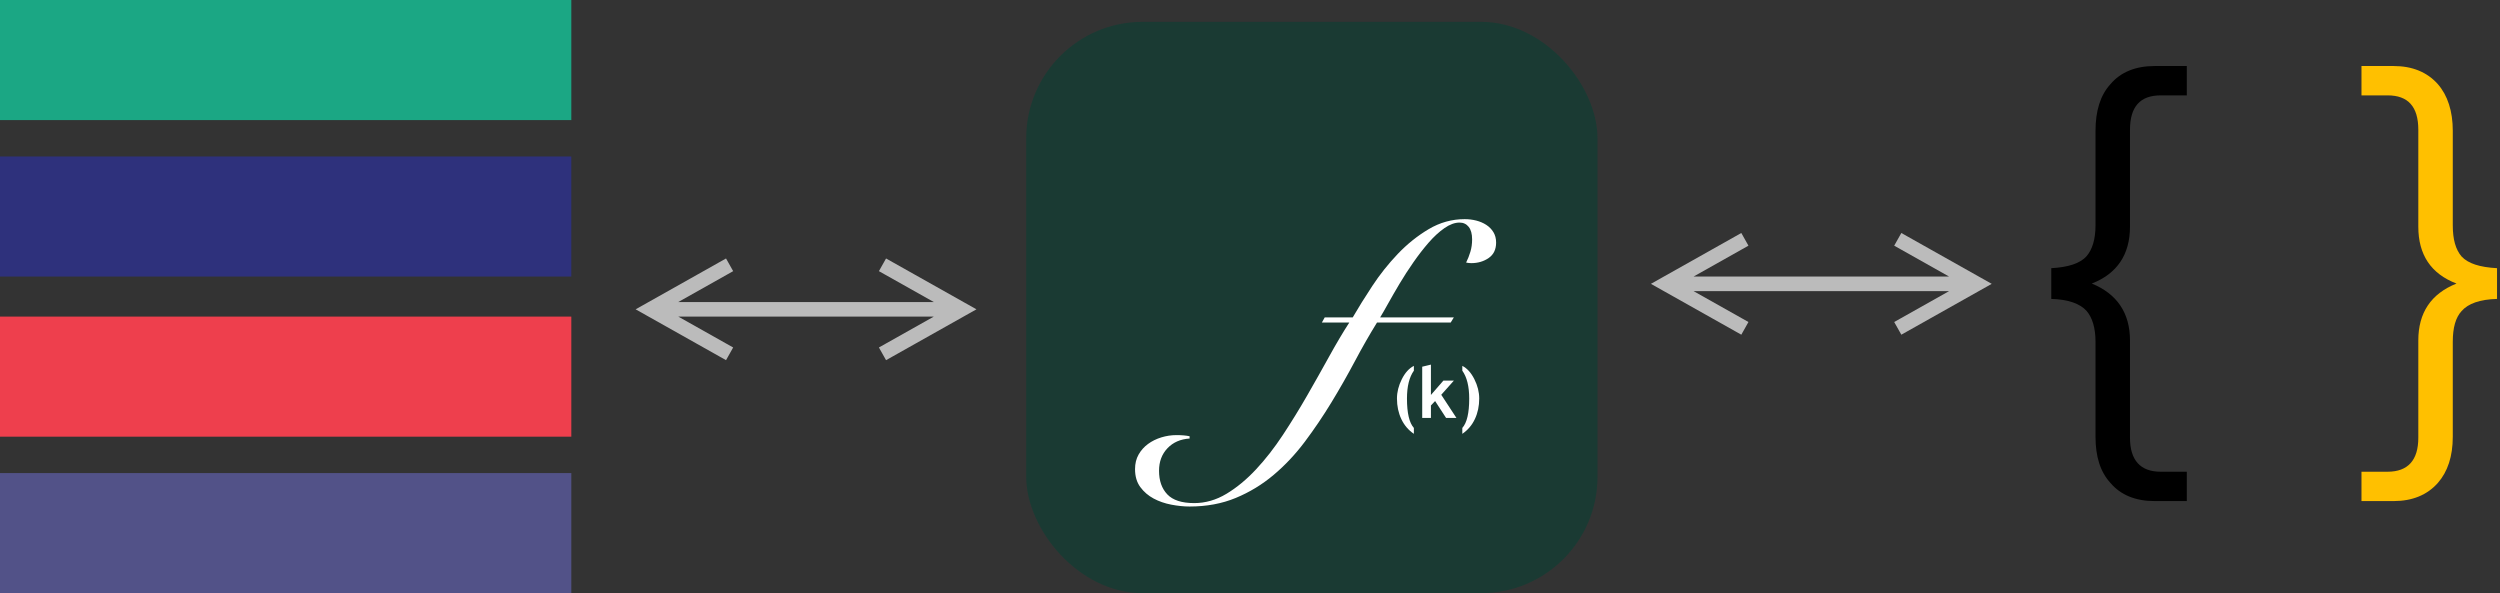 <?xml version="1.0" encoding="UTF-8"?>
<svg width="687px" height="163px" viewBox="0 0 687 163" version="1.1" xmlns="http://www.w3.org/2000/svg" xmlns:xlink="http://www.w3.org/1999/xlink">
    <rect x="0" y="0" width="687" height="163" fill="#333333" stroke="none"/>
    <!-- Generator: Sketch 62 (91390) - https://sketch.com -->
    <title>Group 4</title>
    <desc>Created with Sketch.</desc>
    <g id="Page-1" stroke="none" stroke-width="1" fill="none" fill-rule="evenodd">
        <g id="Group-4">
            <g id="Group-3">
                <rect id="Rectangle" fill="#2E317C" x="0" y="43" width="157" height="33"></rect>
                <rect id="Rectangle" fill="#1BA784" x="0" y="0" width="157" height="33"></rect>
                <rect id="Rectangle" fill="#EE3F4D" x="0" y="87" width="157" height="33"></rect>
                <rect id="Rectangle" fill="#525288" x="0" y="130" width="157" height="33"></rect>
            </g>
            <g id="Group-2" transform="translate(282, 6)">
                <g id="Group">
                    <rect id="Rectangle" fill-opacity="0.954" fill="#1A3B34" x="0" y="0" width="157" height="157" rx="32"></rect>
                    <path d="M44.902,133.192 C49.56,133.192 53.786,132.407 57.58,130.837 C61.374,129.267 64.841,127.161 67.981,124.518 C71.121,121.875 73.986,118.827 76.577,115.373 C79.167,111.919 81.601,108.321 83.877,104.579 C86.154,100.837 88.299,97.069 90.314,93.275 C92.329,89.481 94.357,85.935 96.398,82.638 L96.398,82.638 L116.651,82.638 L117.514,81.225 L97.261,81.225 C97.837,80.283 98.583,78.988 99.499,77.34 C100.415,75.691 101.448,73.899 102.6,71.962 C103.751,70.026 105.02,68.064 106.407,66.075 C107.794,64.086 109.194,62.281 110.606,60.658 C112.019,59.036 113.459,57.715 114.924,56.694 C116.389,55.674 117.776,55.163 119.085,55.163 C120.131,55.163 120.969,55.556 121.597,56.341 C122.225,57.126 122.538,58.277 122.538,59.795 C122.538,60.999 122.382,62.124 122.067,63.17 C121.754,64.217 121.361,65.211 120.89,66.153 C121.413,66.258 121.884,66.31 122.303,66.31 C124.135,66.31 125.731,65.839 127.091,64.897 C128.452,63.955 129.132,62.542 129.132,60.658 C129.132,59.559 128.884,58.604 128.387,57.793 C127.89,56.982 127.235,56.315 126.424,55.791 C125.613,55.268 124.697,54.876 123.677,54.614 C122.656,54.352 121.597,54.221 120.498,54.221 C116.991,54.221 113.694,55.137 110.606,56.969 C107.519,58.801 104.68,61.077 102.089,63.798 C99.499,66.52 97.17,69.45 95.103,72.59 C93.036,75.73 91.243,78.609 89.725,81.225 L89.725,81.225 L82.032,81.225 L81.248,82.638 L88.784,82.638 C87.056,85.307 85.225,88.395 83.288,91.901 C81.352,95.408 79.324,99.006 77.205,102.695 C75.085,106.385 72.861,109.996 70.532,113.528 C68.203,117.061 65.744,120.214 63.153,122.987 C60.563,125.761 57.855,127.998 55.029,129.699 C52.203,131.4 49.246,132.25 46.158,132.25 C42.756,132.25 40.297,131.452 38.779,129.856 C37.261,128.26 36.502,126.101 36.502,123.38 C36.502,120.868 37.274,118.801 38.818,117.178 C40.362,115.556 42.39,114.666 44.902,114.509 L44.902,114.509 L44.902,113.881 C44.431,113.777 43.895,113.698 43.293,113.646 C42.691,113.594 42.024,113.567 41.291,113.567 C39.878,113.567 38.491,113.777 37.13,114.195 C35.77,114.614 34.553,115.216 33.48,116.001 C32.407,116.786 31.544,117.754 30.89,118.905 C30.236,120.057 29.909,121.391 29.909,122.909 C29.909,124.898 30.393,126.546 31.361,127.854 C32.329,129.163 33.546,130.209 35.011,130.994 C36.476,131.779 38.099,132.342 39.878,132.682 C41.657,133.022 43.332,133.192 44.902,133.192 Z M106.532,113.217 L106.532,111.598 C105.268,110.193 104.635,107.503 104.635,103.53 C104.635,100.188 105.268,97.633 106.532,95.864 L106.532,95.864 L106.532,94.541 C105.223,95.199 104.121,96.415 103.227,98.187 C102.332,99.96 101.885,101.734 101.885,103.51 C101.885,105.587 102.283,107.468 103.078,109.154 C103.873,110.841 105.025,112.195 106.532,113.217 L106.532,113.217 Z M111.218,108.857 L111.218,105.427 L112.368,104.21 L115.387,108.857 L118.233,108.857 L114.055,102.485 L117.524,98.595 L114.639,98.595 L111.218,102.533 L111.218,94.196 L108.823,94.771 L108.823,108.857 L111.218,108.857 Z M119.843,113.217 C121.35,112.195 122.502,110.841 123.297,109.154 C124.092,107.468 124.49,105.587 124.49,103.51 C124.49,101.734 124.043,99.96 123.149,98.187 C122.254,96.415 121.152,95.199 119.843,94.541 L119.843,94.541 L119.843,95.864 C121.107,97.633 121.74,100.188 121.74,103.53 C121.74,107.503 121.107,110.193 119.843,111.598 L119.843,111.598 L119.843,113.217 Z" id="f(k)" fill="#FFFFFF" fill-rule="nonzero"></path>
                </g>
            </g>
            <g id="{-}" transform="translate(563.688, 18.144)" fill-rule="nonzero">
                <path d="M37.248,119.552 L37.248,111.488 L30.08,111.488 C24.448,111.488 21.632,108.288 21.632,102.144 L21.632,75.392 C21.632,67.84 18.048,62.592 11.136,59.776 C18.048,57.088 21.632,51.84 21.632,44.16 L21.632,17.536 C21.632,11.136 24.448,8.064 30.08,8.064 L37.248,8.064 L37.248,0 L28.416,0 C23.168,0 19.072,1.664 16.256,4.992 C13.44,8.064 12.16,12.416 12.16,17.792 L12.16,43.776 C12.16,47.616 11.264,50.432 9.728,52.224 C7.936,54.272 4.608,55.296 0,55.552 L0,64 C4.608,64.128 7.936,65.28 9.728,67.328 C11.264,69.12 12.16,71.936 12.16,75.776 L12.16,101.888 C12.16,107.264 13.44,111.488 16.256,114.56 C19.072,117.888 23.168,119.552 28.416,119.552 L37.248,119.552 Z" id="{" fill="#000000"></path>
                <path d="M94.08,119.552 C99.2,119.552 103.296,117.888 106.24,114.56 C108.928,111.488 110.336,107.264 110.336,101.888 L110.336,75.776 C110.336,71.936 111.104,69.12 112.768,67.328 C114.56,65.28 117.76,64.128 122.496,64 L122.496,55.552 C117.76,55.296 114.56,54.272 112.768,52.352 C111.104,50.432 110.336,47.616 110.336,43.776 L110.336,17.792 C110.336,12.416 108.928,8.064 106.24,4.992 C103.296,1.664 99.2,0 94.08,0 L85.248,0 L85.248,8.064 L92.416,8.064 C98.048,8.064 100.864,11.136 100.864,17.536 L100.864,44.16 C100.864,51.84 104.32,57.088 111.36,59.776 C104.32,62.592 100.864,67.84 100.864,75.392 L100.864,102.144 C100.864,108.288 98.048,111.488 92.416,111.488 L85.248,111.488 L85.248,119.552 L94.08,119.552 Z" id="}" fill="#FFC000"></path>
            </g>
            <path id="Line" d="M243.487,71.026 L245.231,72.007 L265.231,83.257 L268.329,85 L265.231,86.743 L245.231,97.993 L243.487,98.974 L241.526,95.487 L243.269,94.507 L256.611,87 L186.387,87 L199.731,94.507 L201.474,95.487 L199.513,98.974 L197.769,97.993 L177.769,86.743 L174.671,85 L177.769,83.257 L197.769,72.007 L199.513,71.026 L201.474,74.513 L199.731,75.493 L186.384,83 L256.614,83 L243.269,75.493 L241.526,74.513 L243.487,71.026 Z" fill="#BBBBBB" fill-rule="nonzero"></path>
            <path id="Line" d="M522.487,64.026 L524.231,65.007 L544.231,76.257 L547.329,78 L544.231,79.743 L524.231,90.993 L522.487,91.974 L520.526,88.487 L522.269,87.507 L535.613,80 L465.387,80 L478.731,87.507 L480.474,88.487 L478.513,91.974 L476.769,90.993 L456.769,79.743 L453.671,78 L456.769,76.257 L476.769,65.007 L478.513,64.026 L480.474,67.513 L478.731,68.493 L465.384,76 L535.614,76 L522.269,68.493 L520.526,67.513 L522.487,64.026 Z" fill="#BBBBBB" fill-rule="nonzero"></path>
        </g>
    </g>
</svg>
